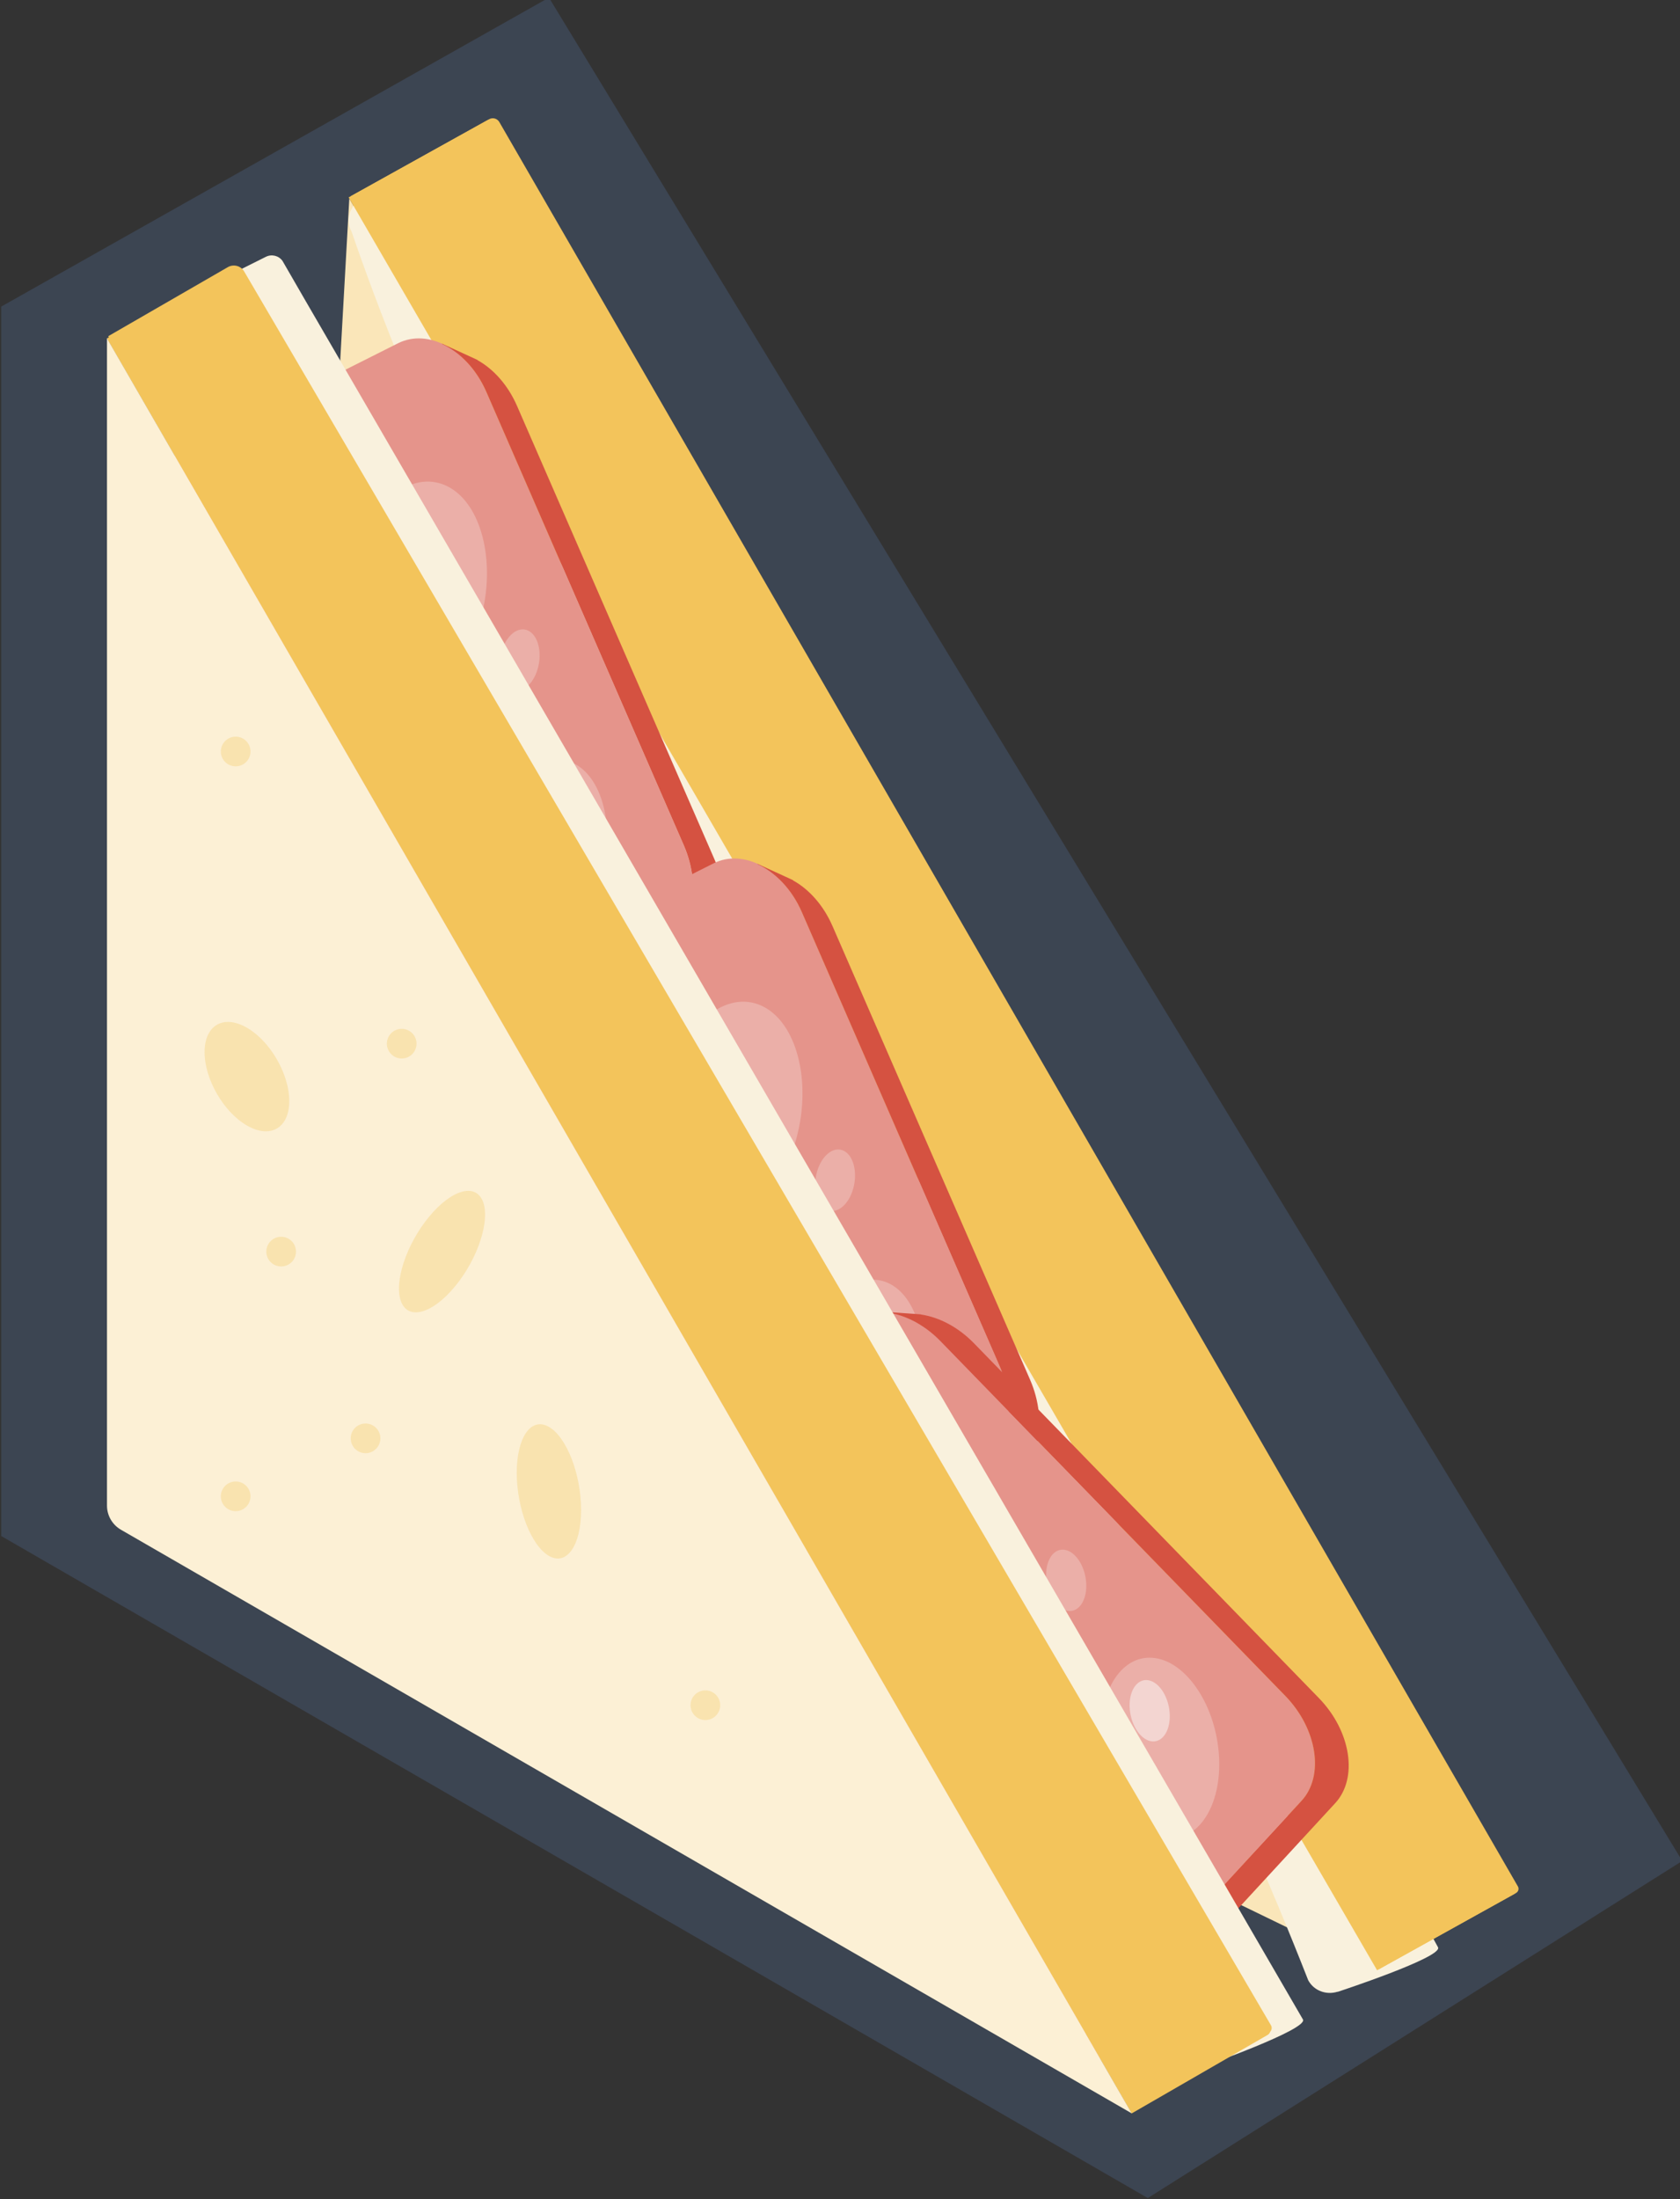 <?xml version="1.0" encoding="UTF-8" standalone="no"?>
<!-- Created with Inkscape (http://www.inkscape.org/) -->

<svg
   xmlns:dc="http://purl.org/dc/elements/1.1/"
   xmlns:cc="http://creativecommons.org/ns#"
   xmlns:rdf="http://www.w3.org/1999/02/22-rdf-syntax-ns#"
   xmlns:svg="http://www.w3.org/2000/svg"
   xmlns="http://www.w3.org/2000/svg"
   xmlns:sodipodi="http://sodipodi.sourceforge.net/DTD/sodipodi-0.dtd"
   xmlns:inkscape="http://www.inkscape.org/namespaces/inkscape"
   width="19.738mm"
   height="25.834mm"
   viewBox="0 0 19.738 25.834"
   version="1.1"
   id="svg9597"
   inkscape:version="0.92.4 (5da689c313, 2019-01-14)"
   sodipodi:docname="1.svg">
  <rect x="0" y="0" width="19.738" height="25.834" fill="#333333" stroke="none"/>
  <defs
     id="defs9591">
    <clipPath
       clipPathUnits="userSpaceOnUse"
       id="clipPath6849">
      <path
         d="m 639.854,372.882 h 7.281 v -4.472 h -7.281 z"
         id="path6847"
         inkscape:connector-curvature="0" />
    </clipPath>
    <clipPath
       clipPathUnits="userSpaceOnUse"
       id="clipPath6825">
      <path
         d="m 644.06,374.48 h 1.55 v -1.344 h -1.55 z"
         id="path6823"
         inkscape:connector-curvature="0" />
    </clipPath>
    <clipPath
       clipPathUnits="userSpaceOnUse"
       id="clipPath6801">
      <path
         d="m 646.218,413.306 h 4.234 v -6.507 h -4.234 z"
         id="path6799"
         inkscape:connector-curvature="0" />
    </clipPath>
    <clipPath
       clipPathUnits="userSpaceOnUse"
       id="clipPath6769">
      <path
         d="m 644.003,411.108 h 13.211 v -16.47 h -13.211 z"
         id="path6767"
         inkscape:connector-curvature="0" />
    </clipPath>
    <clipPath
       clipPathUnits="userSpaceOnUse"
       id="clipPath6753">
      <path
         d="m 644.048,392.665 h 13.402 v -48.61 h -13.402 z"
         id="path6751"
         inkscape:connector-curvature="0" />
    </clipPath>
    <clipPath
       clipPathUnits="userSpaceOnUse"
       id="clipPath6717">
      <path
         d="m 602.371,393.05 h 4.474 v -22.112 h -4.474 z"
         id="path6715"
         inkscape:connector-curvature="0" />
    </clipPath>
    <clipPath
       clipPathUnits="userSpaceOnUse"
       id="clipPath6697">
      <path
         d="m 613.576,384.367 h 5.182 v -10.129 h -5.182 z"
         id="path6695"
         inkscape:connector-curvature="0" />
    </clipPath>
    <clipPath
       clipPathUnits="userSpaceOnUse"
       id="clipPath6669">
      <path
         d="m 613.386,396.84 h 7.566 v -25.429 h -7.566 z"
         id="path6667"
         inkscape:connector-curvature="0" />
    </clipPath>
    <clipPath
       clipPathUnits="userSpaceOnUse"
       id="clipPath6641">
      <path
         d="m 552.901,384.161 h 7.169 v -15.138 h -7.169 z"
         id="path6639"
         inkscape:connector-curvature="0" />
    </clipPath>
    <clipPath
       clipPathUnits="userSpaceOnUse"
       id="clipPath6625">
      <path
         d="m 552.901,384.161 h 7.169 v -15.138 h -7.169 z"
         id="path6623"
         inkscape:connector-curvature="0" />
    </clipPath>
    <clipPath
       clipPathUnits="userSpaceOnUse"
       id="clipPath6557">
      <path
         d="m 536.568,388.35 h 16.803 v -26.575 h -16.803 z"
         id="path6555"
         inkscape:connector-curvature="0" />
    </clipPath>
    <clipPath
       clipPathUnits="userSpaceOnUse"
       id="clipPath6529">
      <path
         d="m 588.32,347.43 h 2.813 v -3.674 h -2.813 z"
         id="path6527"
         inkscape:connector-curvature="0" />
    </clipPath>
    <clipPath
       clipPathUnits="userSpaceOnUse"
       id="clipPath6509">
      <path
         d="m 590.532,348.211 h 3.889 v -3.594 h -3.889 z"
         id="path6507"
         inkscape:connector-curvature="0" />
    </clipPath>
    <clipPath
       clipPathUnits="userSpaceOnUse"
       id="clipPath6413">
      <path
         d="m 569.682,359.289 h 11.913 v -6.968 h -11.913 z"
         id="path6411"
         inkscape:connector-curvature="0" />
    </clipPath>
    <clipPath
       clipPathUnits="userSpaceOnUse"
       id="clipPath6317">
      <path
         d="M 566.216,356.047 H 578.14 V 349.16 H 566.216 Z"
         id="path6315"
         inkscape:connector-curvature="0" />
    </clipPath>
    <clipPath
       clipPathUnits="userSpaceOnUse"
       id="clipPath6221">
      <path
         d="m 592.956,348.428 h 11.924 v -6.887 h -11.924 z"
         id="path6219"
         inkscape:connector-curvature="0" />
    </clipPath>
    <clipPath
       clipPathUnits="userSpaceOnUse"
       id="clipPath6125">
      <path
         d="m 562.556,353.602 h 11.923 v -6.887 h -11.923 z"
         id="path6123"
         inkscape:connector-curvature="0" />
    </clipPath>
    <clipPath
       clipPathUnits="userSpaceOnUse"
       id="clipPath6029">
      <path
         d="m 577.154,346.561 h 11.924 v -6.886 h -11.924 z"
         id="path6027"
         inkscape:connector-curvature="0" />
    </clipPath>
    <clipPath
       clipPathUnits="userSpaceOnUse"
       id="clipPath5989">
      <path
         d="m 571.3,344.846 h 40.078 V 330.023 H 571.3 Z"
         id="path5987"
         inkscape:connector-curvature="0" />
    </clipPath>
    <clipPath
       clipPathUnits="userSpaceOnUse"
       id="clipPath7809">
      <path
         d="m 646.342,208.985 h 4.182 v -20.497 h -4.182 z"
         id="path7807"
         inkscape:connector-curvature="0" />
    </clipPath>
    <clipPath
       clipPathUnits="userSpaceOnUse"
       id="clipPath7781">
      <path
         d="m 639.362,192.257 h 2.048 v -2.048 h -2.048 z"
         id="path7779"
         inkscape:connector-curvature="0" />
    </clipPath>
    <clipPath
       clipPathUnits="userSpaceOnUse"
       id="clipPath7765">
      <path
         d="m 642.122,194.771 h 2.048 v -2.048 h -2.048 z"
         id="path7763"
         inkscape:connector-curvature="0" />
    </clipPath>
    <clipPath
       clipPathUnits="userSpaceOnUse"
       id="clipPath7749">
      <path
         d="m 638.338,197.434 h 2.048 v -2.048 h -2.048 z"
         id="path7747"
         inkscape:connector-curvature="0" />
    </clipPath>
    <clipPath
       clipPathUnits="userSpaceOnUse"
       id="clipPath7733">
      <path
         d="m 643.146,200.666 h 2.048 v -2.048 h -2.048 z"
         id="path7731"
         inkscape:connector-curvature="0" />
    </clipPath>
    <clipPath
       clipPathUnits="userSpaceOnUse"
       id="clipPath7717">
      <path
         d="m 639.362,203.783 h 2.048 v -2.047 h -2.048 z"
         id="path7715"
         inkscape:connector-curvature="0" />
    </clipPath>
    <clipPath
       clipPathUnits="userSpaceOnUse"
       id="clipPath7689">
      <path
         d="m 598.802,183.167 h 2.21 v -1.766 h -2.21 z"
         id="path7687"
         inkscape:connector-curvature="0" />
    </clipPath>
    <clipPath
       clipPathUnits="userSpaceOnUse"
       id="clipPath7669">
      <path
         d="m 591.824,183.232 h 2.209 v -1.706 h -2.209 z"
         id="path7667"
         inkscape:connector-curvature="0" />
    </clipPath>
    <clipPath
       clipPathUnits="userSpaceOnUse"
       id="clipPath7649">
      <path
         d="m 587.787,189.214 h 2.21 v -1.766 h -2.21 z"
         id="path7647"
         inkscape:connector-curvature="0" />
    </clipPath>
    <clipPath
       clipPathUnits="userSpaceOnUse"
       id="clipPath7629">
      <path
         d="m 599.442,195.819 h 2.21 v -1.528 h -2.21 z"
         id="path7627"
         inkscape:connector-curvature="0" />
    </clipPath>
    <clipPath
       clipPathUnits="userSpaceOnUse"
       id="clipPath7609">
      <path
         d="m 604.723,187.898 h 2.209 v -1.767 h -2.209 z"
         id="path7607"
         inkscape:connector-curvature="0" />
    </clipPath>
    <clipPath
       clipPathUnits="userSpaceOnUse"
       id="clipPath7589">
      <path
         d="m 605.207,191.972 h 2.21 v -1.766 h -2.21 z"
         id="path7587"
         inkscape:connector-curvature="0" />
    </clipPath>
    <clipPath
       clipPathUnits="userSpaceOnUse"
       id="clipPath7541">
      <path
         d="m 611.781,183.669 h 3.639 v -4.865 h -3.639 z"
         id="path7539"
         inkscape:connector-curvature="0" />
    </clipPath>
    <clipPath
       clipPathUnits="userSpaceOnUse"
       id="clipPath7497">
      <path
         d="m 588.795,196.002 h 4.088 v -3.991 h -4.088 z"
         id="path7495"
         inkscape:connector-curvature="0" />
    </clipPath>
    <clipPath
       clipPathUnits="userSpaceOnUse"
       id="clipPath7453">
      <path
         d="m 587.006,183.032 h 4.089 v -3.992 h -4.089 z"
         id="path7451"
         inkscape:connector-curvature="0" />
    </clipPath>
    <clipPath
       clipPathUnits="userSpaceOnUse"
       id="clipPath6997">
      <path
         d="m 580.941,199.587 h 40.78 v -21.465 h -40.78 z"
         id="path6995"
         inkscape:connector-curvature="0" />
    </clipPath>
    <clipPath
       clipPathUnits="userSpaceOnUse"
       id="clipPath6981">
      <path
         d="m 590.834,191.488 h 14.189 v -6.17 h -14.189 z"
         id="path6979"
         inkscape:connector-curvature="0" />
    </clipPath>
    <clipPath
       clipPathUnits="userSpaceOnUse"
       id="clipPath2033">
      <path
         d="m 70.953,103.592 h 0.988 v -0.989 h -0.988 z"
         id="path2031"
         inkscape:connector-curvature="0" />
    </clipPath>
    <clipPath
       clipPathUnits="userSpaceOnUse"
       id="clipPath2017">
      <path
         d="m 76.479,93.869 h 0.988 v -0.988 h -0.988 z"
         id="path2015"
         inkscape:connector-curvature="0" />
    </clipPath>
    <clipPath
       clipPathUnits="userSpaceOnUse"
       id="clipPath2001">
      <path
         d="m 86.585,71.853 h 0.988 v -0.988 h -0.988 z"
         id="path1999"
         inkscape:connector-curvature="0" />
    </clipPath>
    <clipPath
       clipPathUnits="userSpaceOnUse"
       id="clipPath1985">
      <path
         d="m 75.276,80.735 h 0.988 v -0.988 h -0.988 z"
         id="path1983"
         inkscape:connector-curvature="0" />
    </clipPath>
    <clipPath
       clipPathUnits="userSpaceOnUse"
       id="clipPath1969">
      <path
         d="m 72.467,86.949 h 0.988 V 85.961 H 72.467 Z"
         id="path1967"
         inkscape:connector-curvature="0" />
    </clipPath>
    <clipPath
       clipPathUnits="userSpaceOnUse"
       id="clipPath1953">
      <path
         d="m 70.953,78.805 h 0.988 v -0.988 h -0.988 z"
         id="path1951"
         inkscape:connector-curvature="0" />
    </clipPath>
    <clipPath
       clipPathUnits="userSpaceOnUse"
       id="clipPath1937">
      <path
         d="m 76.882,88.476 h 2.866 v -4.043 h -2.866 z"
         id="path1935"
         inkscape:connector-curvature="0" />
    </clipPath>
    <clipPath
       clipPathUnits="userSpaceOnUse"
       id="clipPath1921">
      <path
         d="m 80.802,80.709 h 2.142 v -4.469 h -2.142 z"
         id="path1919"
         inkscape:connector-curvature="0" />
    </clipPath>
    <clipPath
       clipPathUnits="userSpaceOnUse"
       id="clipPath1905">
      <path
         d="m 70.413,94.098 h 2.818 v -3.639 h -2.818 z"
         id="path1903"
         inkscape:connector-curvature="0" />
    </clipPath>
    <clipPath
       clipPathUnits="userSpaceOnUse"
       id="clipPath1885">
      <path
         d="M 67.205,119.271 H 105.929 V 57.848 H 67.205 Z"
         id="path1883"
         inkscape:connector-curvature="0" />
    </clipPath>
    <clipPath
       clipPathUnits="userSpaceOnUse"
       id="clipPath1753">
      <path
         d="M 75.276,124.172 H 114.145 V 62.579 H 75.276 Z"
         id="path1751"
         inkscape:connector-curvature="0" />
    </clipPath>
    <clipPath
       clipPathUnits="userSpaceOnUse"
       id="clipPath1725">
      <path
         d="M 63.643,128.187 H 119.594 V 54.957 H 63.643 Z"
         id="path1723"
         inkscape:connector-curvature="0" />
    </clipPath>
  </defs>
  <sodipodi:namedview
     id="base"
     pagecolor="#ffffff"
     bordercolor="#666666"
     borderopacity="1.0"
     inkscape:pageopacity="0.0"
     inkscape:pageshadow="2"
     inkscape:zoom="1.979899"
     inkscape:cx="58.394377"
     inkscape:cy="60.50202"
     inkscape:document-units="mm"
     inkscape:current-layer="layer1"
     showgrid="false"
     inkscape:window-width="1920"
     inkscape:window-height="1017"
     inkscape:window-x="1912"
     inkscape:window-y="-8"
     inkscape:window-maximized="1" />
  <g
     inkscape:label="Layer 1"
     inkscape:groupmode="layer"
     id="layer1"
     transform="translate(-168.429,-162.872)">
    <g
       transform="matrix(0.353,0,0,-0.353,145.977,208.094)"
       id="g1719">
      <g
         id="g1721" />
      <g
         id="g1733">
        <g
           clip-path="url(#clipPath1725)"
           id="g1731"
           style="opacity:0.22">
          <g
             transform="translate(63.643,117.904)"
             id="g1729">
            <path
               d="m 0,0 v -40.914 l 38.163,-22.033 17.788,11.219 -37.72,62.011 z"
               style="fill:#5c82c1;fill-opacity:1;fill-rule:nonzero;stroke:none"
               id="path1727"
               inkscape:connector-curvature="0" />
          </g>
        </g>
      </g>
    </g>
    <g
       id="g1735"
       transform="matrix(0.353,0,0,-0.353,172.533,165.204)">
      <path
         d="M 0,0 -2.315,-41.268 34.229,-59 Z"
         style="fill:#fae6b9;fill-opacity:1;fill-rule:nonzero;stroke:none"
         id="path1737"
         inkscape:connector-curvature="0" />
    </g>
    <g
       id="g1739"
       transform="matrix(0.353,0,0,-0.353,185.324,185.748)">
      <path
         d="m 0,0 -31.836,58.184 c -0.292,0.534 0.085,1.116 0.606,1.198 l -0.002,0.006 -4.43,-1.126 0.003,-0.003 c -0.463,-0.14 -0.768,-0.677 -0.497,-1.173 7.548,-21.938 21.434,-31.678 31.836,-58.184 0.197,-0.361 0.615,-0.496 0.977,-0.381 l 10e-4,-0.005 c 0,0 3.522,1.156 3.342,1.484"
         style="fill:#f9f1dd;fill-opacity:1;fill-rule:nonzero;stroke:none"
         id="path1741"
         inkscape:connector-curvature="0" />
    </g>
    <g
       id="g1743"
       transform="matrix(0.353,0,0,-0.353,184.608,186.018)">
      <path
         d="m 0,0 4.56,2.534 c 0.076,0.044 0.102,0.142 0.058,0.217 l -33.901,58.718 c -0.069,0.119 -0.221,0.16 -0.341,0.092 L -34.229,59 Z"
         style="fill:#f3c45b;fill-opacity:1;fill-rule:nonzero;stroke:none"
         id="path1745"
         inkscape:connector-curvature="0" />
    </g>
    <g
       transform="matrix(0.353,0,0,-0.353,145.977,208.094)"
       id="g1747">
      <g
         id="g1749" />
      <g
         id="g1761">
        <g
           clip-path="url(#clipPath1753)"
           id="g1759">
          <g
             transform="translate(109.505,62.578)"
             id="g1757">
            <path
               d="m 0,0 4.56,2.534 c 0.076,0.044 0.102,0.142 0.058,0.217 l -33.901,58.718 c -0.069,0.119 -0.221,0.16 -0.341,0.092 L -34.229,59 Z"
               style="fill:#f3c45b;fill-opacity:1;fill-rule:nonzero;stroke:none"
               id="path1755"
               inkscape:connector-curvature="0" />
          </g>
        </g>
      </g>
    </g>
    <g
       id="g1763"
       transform="matrix(0.353,0,0,-0.353,176.463,172.804)">
      <path
         d="m 0,0 -6.573,15.093 c -0.612,1.403 -1.927,2.128 -2.939,1.619 l -7.983,-4.012 6.763,-21.191 10.006,5.029 C 0.286,-2.953 0.611,-1.403 0,0"
         style="fill:#e5948b;fill-opacity:1;fill-rule:nonzero;stroke:none"
         id="path1765"
         inkscape:connector-curvature="0" />
    </g>
    <g
       id="g1767"
       transform="matrix(0.353,0,0,-0.353,175.158,171.834)">
      <path
         d="M 0,0 C 0.982,-0.45 1.414,-2.115 0.964,-3.72 0.515,-5.324 -0.645,-6.26 -1.627,-5.81 -2.609,-5.359 -3.041,-3.694 -2.591,-2.09 -2.142,-0.485 -0.981,0.45 0,0"
         style="fill:#ebafa8;fill-opacity:1;fill-rule:nonzero;stroke:none"
         id="path1769"
         inkscape:connector-curvature="0" />
    </g>
    <g
       id="g1771"
       transform="matrix(0.353,0,0,-0.353,174.632,170.279)">
      <path
         d="m 0,0 c 0.333,-0.152 0.48,-0.718 0.327,-1.263 -0.152,-0.545 -0.546,-0.862 -0.88,-0.71 -0.333,0.154 -0.48,0.719 -0.327,1.264 C -0.728,-0.165 -0.333,0.153 0,0"
         style="fill:#ebafa8;fill-opacity:1;fill-rule:nonzero;stroke:none"
         id="path1773"
         inkscape:connector-curvature="0" />
    </g>
    <g
       id="g1775"
       transform="matrix(0.353,0,0,-0.353,171.784,168.581)">
      <path
         d="m 0,0 c 0.333,-0.152 0.48,-0.718 0.328,-1.263 -0.153,-0.545 -0.547,-0.862 -0.881,-0.71 -0.333,0.154 -0.48,0.719 -0.327,1.264 C -0.728,-0.165 -0.333,0.153 0,0"
         style="fill:#ebafa8;fill-opacity:1;fill-rule:nonzero;stroke:none"
         id="path1777"
         inkscape:connector-curvature="0" />
    </g>
    <g
       id="g1779"
       transform="matrix(0.353,0,0,-0.353,175.008,172.058)">
      <path
         d="M 0,0 C 0.333,-0.153 0.48,-0.719 0.328,-1.264 0.175,-1.809 -0.219,-2.126 -0.552,-1.974 -0.886,-1.82 -1.032,-1.255 -0.88,-0.71 -0.727,-0.165 -0.333,0.152 0,0"
         style="fill:#f3d5d1;fill-opacity:1;fill-rule:nonzero;stroke:none"
         id="path1781"
         inkscape:connector-curvature="0" />
    </g>
    <g
       id="g1783"
       transform="matrix(0.353,0,0,-0.353,173.764,169.096)">
      <path
         d="M 0,0 C 0.333,-0.153 0.48,-0.719 0.327,-1.264 0.175,-1.809 -0.219,-2.126 -0.553,-1.974 -0.886,-1.82 -1.033,-1.255 -0.88,-0.71 -0.728,-0.165 -0.333,0.152 0,0"
         style="fill:#f3d5d1;fill-opacity:1;fill-rule:nonzero;stroke:none"
         id="path1785"
         inkscape:connector-curvature="0" />
    </g>
    <g
       id="g1787"
       transform="matrix(0.353,0,0,-0.353,173.614,173.911)">
      <path
         d="M 0,0 C 0.333,-0.152 0.48,-0.719 0.328,-1.263 0.175,-1.808 -0.219,-2.126 -0.552,-1.973 -0.886,-1.82 -1.032,-1.255 -0.88,-0.71 -0.727,-0.165 -0.333,0.152 0,0"
         style="fill:#f3d5d1;fill-opacity:1;fill-rule:nonzero;stroke:none"
         id="path1789"
         inkscape:connector-curvature="0" />
    </g>
    <g
       id="g1791"
       transform="matrix(0.353,0,0,-0.353,173.669,168.577)">
      <path
         d="m 0,0 c 1.173,-0.538 1.688,-2.531 1.15,-4.453 -0.539,-1.922 -1.926,-3.044 -3.099,-2.506 -1.174,0.537 -1.688,2.531 -1.15,4.453 C -2.561,-0.584 -1.173,0.538 0,0"
         style="fill:#ebafa8;fill-opacity:1;fill-rule:nonzero;stroke:none"
         id="path1793"
         inkscape:connector-curvature="0" />
    </g>
    <g
       id="g1795"
       transform="matrix(0.353,0,0,-0.353,176.824,172.969)">
      <path
         d="m 0,0 -6.573,15.093 c -0.304,0.698 -0.783,1.227 -1.312,1.522 l -0.007,0.011 -1.182,0.542 0.009,-0.016 c 0.59,-0.27 1.136,-0.824 1.47,-1.59 L -1.022,0.469 c 0.611,-1.404 0.286,-2.953 -0.726,-3.462 l -10.134,-5.094 0.29,-0.837 10.866,5.462 C 0.286,-2.953 0.611,-1.403 0,0"
         style="fill:#d55241;fill-opacity:1;fill-rule:nonzero;stroke:none"
         id="path1797"
         inkscape:connector-curvature="0" />
    </g>
    <g
       id="g1799"
       transform="matrix(0.353,0,0,-0.353,180.17,178.914)">
      <path
         d="m 0,0 -6.573,15.093 c -0.612,1.403 -1.927,2.128 -2.939,1.619 l -7.983,-4.012 6.763,-21.191 10.006,5.029 C 0.286,-2.953 0.611,-1.403 0,0"
         style="fill:#e5948b;fill-opacity:1;fill-rule:nonzero;stroke:none"
         id="path1801"
         inkscape:connector-curvature="0" />
    </g>
    <g
       id="g1803"
       transform="matrix(0.353,0,0,-0.353,178.865,177.945)">
      <path
         d="M 0,0 C 0.982,-0.45 1.414,-2.115 0.964,-3.72 0.515,-5.324 -0.645,-6.26 -1.627,-5.81 -2.608,-5.359 -3.04,-3.694 -2.591,-2.09 -2.142,-0.486 -0.981,0.45 0,0"
         style="fill:#ebafa8;fill-opacity:1;fill-rule:nonzero;stroke:none"
         id="path1805"
         inkscape:connector-curvature="0" />
    </g>
    <g
       id="g1807"
       transform="matrix(0.353,0,0,-0.353,178.338,176.389)">
      <path
         d="M 0,0 C 0.333,-0.152 0.48,-0.718 0.327,-1.263 0.175,-1.808 -0.219,-2.126 -0.553,-1.973 -0.886,-1.82 -1.033,-1.254 -0.88,-0.71 -0.728,-0.165 -0.333,0.153 0,0"
         style="fill:#ebafa8;fill-opacity:1;fill-rule:nonzero;stroke:none"
         id="path1809"
         inkscape:connector-curvature="0" />
    </g>
    <g
       id="g1811"
       transform="matrix(0.353,0,0,-0.353,175.491,174.692)">
      <path
         d="M 0,0 C 0.333,-0.152 0.48,-0.718 0.328,-1.263 0.175,-1.808 -0.219,-2.126 -0.552,-1.973 -0.886,-1.82 -1.032,-1.254 -0.88,-0.71 -0.727,-0.165 -0.333,0.153 0,0"
         style="fill:#ebafa8;fill-opacity:1;fill-rule:nonzero;stroke:none"
         id="path1813"
         inkscape:connector-curvature="0" />
    </g>
    <g
       id="g1815"
       transform="matrix(0.353,0,0,-0.353,178.715,178.169)">
      <path
         d="M 0,0 C 0.333,-0.153 0.48,-0.719 0.327,-1.264 0.174,-1.809 -0.219,-2.126 -0.553,-1.974 -0.886,-1.82 -1.033,-1.255 -0.88,-0.71 -0.728,-0.165 -0.333,0.152 0,0"
         style="fill:#f3d5d1;fill-opacity:1;fill-rule:nonzero;stroke:none"
         id="path1817"
         inkscape:connector-curvature="0" />
    </g>
    <g
       id="g1819"
       transform="matrix(0.353,0,0,-0.353,177.471,175.207)">
      <path
         d="m 0,0 c 0.333,-0.152 0.48,-0.718 0.328,-1.263 -0.153,-0.545 -0.547,-0.862 -0.881,-0.71 -0.333,0.154 -0.48,0.719 -0.327,1.264 C -0.728,-0.164 -0.333,0.153 0,0"
         style="fill:#f3d5d1;fill-opacity:1;fill-rule:nonzero;stroke:none"
         id="path1821"
         inkscape:connector-curvature="0" />
    </g>
    <g
       id="g1823"
       transform="matrix(0.353,0,0,-0.353,177.321,180.021)">
      <path
         d="M 0,0 C 0.333,-0.153 0.48,-0.719 0.327,-1.264 0.175,-1.808 -0.219,-2.126 -0.553,-1.973 -0.886,-1.82 -1.033,-1.255 -0.88,-0.71 -0.728,-0.165 -0.333,0.152 0,0"
         style="fill:#f3d5d1;fill-opacity:1;fill-rule:nonzero;stroke:none"
         id="path1825"
         inkscape:connector-curvature="0" />
    </g>
    <g
       id="g1827"
       transform="matrix(0.353,0,0,-0.353,177.376,174.687)">
      <path
         d="m 0,0 c 1.173,-0.538 1.688,-2.531 1.15,-4.453 -0.539,-1.922 -1.926,-3.044 -3.099,-2.506 -1.174,0.537 -1.688,2.531 -1.15,4.453 C -2.561,-0.584 -1.173,0.538 0,0"
         style="fill:#ebafa8;fill-opacity:1;fill-rule:nonzero;stroke:none"
         id="path1829"
         inkscape:connector-curvature="0" />
    </g>
    <g
       id="g1831"
       transform="matrix(0.353,0,0,-0.353,180.531,179.08)">
      <path
         d="m 0,0 -6.574,15.093 c -0.304,0.698 -0.782,1.227 -1.312,1.521 l -0.007,0.012 -1.182,0.542 0.01,-0.016 c 0.589,-0.271 1.135,-0.824 1.469,-1.59 L -1.022,0.469 c 0.611,-1.404 0.286,-2.953 -0.727,-3.462 l -10.133,-5.094 0.289,-0.837 10.867,5.462 C 0.286,-2.953 0.611,-1.403 0,0"
         style="fill:#d55241;fill-opacity:1;fill-rule:nonzero;stroke:none"
         id="path1833"
         inkscape:connector-curvature="0" />
    </g>
    <g
       id="g1835"
       transform="matrix(0.353,0,0,-0.353,183.529,182.794)">
      <path
         d="m 0,0 -11.475,11.804 c -1.067,1.097 -2.554,1.311 -3.321,0.478 l -6.054,-6.57 13.803,-17.443 7.589,8.236 C 1.31,-2.662 1.067,-1.097 0,0"
         style="fill:#e5948b;fill-opacity:1;fill-rule:nonzero;stroke:none"
         id="path1837"
         inkscape:connector-curvature="0" />
    </g>
    <g
       id="g1839"
       transform="matrix(0.353,0,0,-0.353,181.966,182.347)">
      <path
         d="M 0,0 C 1.077,-0.074 2.068,-1.48 2.214,-3.14 2.359,-4.8 1.604,-6.085 0.527,-6.01 -0.55,-5.936 -1.542,-4.529 -1.687,-2.869 -1.833,-1.21 -1.078,0.075 0,0"
         style="fill:#ebafa8;fill-opacity:1;fill-rule:nonzero;stroke:none"
         id="path1841"
         inkscape:connector-curvature="0" />
    </g>
    <g
       id="g1843"
       transform="matrix(0.353,0,0,-0.353,180.924,181.077)">
      <path
         d="m 0,0 c 0.366,-0.025 0.703,-0.503 0.752,-1.066 0.049,-0.564 -0.207,-1 -0.573,-0.975 -0.366,0.025 -0.702,0.503 -0.752,1.066 -0.05,0.564 0.207,1 0.573,0.975"
         style="fill:#ebafa8;fill-opacity:1;fill-rule:nonzero;stroke:none"
         id="path1845"
         inkscape:connector-curvature="0" />
    </g>
    <g
       id="g1847"
       transform="matrix(0.353,0,0,-0.353,177.661,180.493)">
      <path
         d="m 0,0 c 0.366,-0.025 0.703,-0.503 0.752,-1.066 0.049,-0.564 -0.207,-1 -0.573,-0.975 -0.366,0.025 -0.702,0.503 -0.752,1.066 C -0.622,-0.41 -0.366,0.025 0,0"
         style="fill:#ebafa8;fill-opacity:1;fill-rule:nonzero;stroke:none"
         id="path1849"
         inkscape:connector-curvature="0" />
    </g>
    <g
       id="g1851"
       transform="matrix(0.353,0,0,-0.353,181.905,182.609)">
      <path
         d="m 0,0 c 0.366,-0.025 0.703,-0.503 0.752,-1.066 0.049,-0.564 -0.207,-1 -0.573,-0.975 -0.366,0.025 -0.703,0.503 -0.752,1.066 -0.05,0.564 0.207,1 0.573,0.975"
         style="fill:#f3d5d1;fill-opacity:1;fill-rule:nonzero;stroke:none"
         id="path1853"
         inkscape:connector-curvature="0" />
    </g>
    <g
       id="g1855"
       transform="matrix(0.353,0,0,-0.353,179.696,180.276)">
      <path
         d="m 0,0 c 0.366,-0.025 0.702,-0.502 0.752,-1.066 0.049,-0.564 -0.208,-1 -0.573,-0.975 -0.366,0.025 -0.703,0.503 -0.752,1.067 C -0.623,-0.41 -0.366,0.025 0,0"
         style="fill:#f3d5d1;fill-opacity:1;fill-rule:nonzero;stroke:none"
         id="path1857"
         inkscape:connector-curvature="0" />
    </g>
    <g
       id="g1859"
       transform="matrix(0.353,0,0,-0.353,181.254,184.834)">
      <path
         d="m 0,0 c 0.366,-0.025 0.702,-0.503 0.752,-1.066 0.049,-0.565 -0.208,-1 -0.573,-0.975 -0.366,0.025 -0.703,0.503 -0.752,1.066 -0.05,0.564 0.207,1 0.573,0.975"
         style="fill:#f3d5d1;fill-opacity:1;fill-rule:nonzero;stroke:none"
         id="path1861"
         inkscape:connector-curvature="0" />
    </g>
    <g
       id="g1863"
       transform="matrix(0.353,0,0,-0.353,179.424,179.824)">
      <path
         d="M 0,0 C 1.288,-0.09 2.473,-1.773 2.647,-3.762 2.821,-5.75 1.919,-7.289 0.631,-7.2 -0.656,-7.11 -1.841,-5.427 -2.016,-3.438 -2.19,-1.45 -1.288,0.089 0,0"
         style="fill:#ebafa8;fill-opacity:1;fill-rule:nonzero;stroke:none"
         id="path1865"
         inkscape:connector-curvature="0" />
    </g>
    <g
       id="g1867"
       transform="matrix(0.353,0,0,-0.353,183.925,182.821)">
      <path
         d="m 0,0 -11.475,11.803 c -0.531,0.547 -1.166,0.873 -1.765,0.962 l -0.01,0.007 -1.297,0.091 0.014,-0.011 c 0.648,-0.046 1.354,-0.372 1.936,-0.971 L -1.122,0.077 c 1.067,-1.097 1.31,-2.662 0.542,-3.495 l -7.685,-8.341 0.566,-0.68 8.241,8.944 C 1.31,-2.662 1.067,-1.098 0,0"
         style="fill:#d55241;fill-opacity:1;fill-rule:nonzero;stroke:none"
         id="path1869"
         inkscape:connector-curvature="0" />
    </g>
    <g
       id="g1871"
       transform="matrix(0.353,0,0,-0.353,183.737,186.596)">
      <path
         d="m 0,0 -33.244,57.278 -0.719,1.246 c -0.125,0.175 -0.359,0.233 -0.552,0.137 l -2.492,-1.245 0.003,-0.003 c -0.459,-0.15 -0.753,-0.694 -0.47,-1.184 8.057,-21.756 22.165,-31.17 33.181,-57.427 0.206,-0.357 0.627,-0.482 0.986,-0.359 v -0.005 c 0,0 3.494,1.238 3.307,1.562"
         style="fill:#f9f1dd;fill-opacity:1;fill-rule:nonzero;stroke:none"
         id="path1873"
         inkscape:connector-curvature="0" />
    </g>
    <g
       id="g1875"
       transform="matrix(0.353,0,0,-0.353,171.09,166.037)">
      <path
         d="m 0,0 -3.981,-2.298 34.106,-59.071 4.528,2.614 c 0.086,0.05 0.116,0.16 0.065,0.246 L 0.545,-0.145 C 0.434,0.046 0.191,0.11 0,0"
         style="fill:#f3c45b;fill-opacity:1;fill-rule:nonzero;stroke:none"
         id="path1877"
         inkscape:connector-curvature="0" />
    </g>
    <g
       transform="matrix(0.353,0,0,-0.353,145.977,208.094)"
       id="g1879">
      <g
         id="g1881" />
      <g
         id="g1893">
        <g
           clip-path="url(#clipPath1885)"
           id="g1891">
          <g
             transform="translate(71.186,119.217)"
             id="g1889">
            <path
               d="m 0,0 -3.981,-2.298 34.106,-59.071 4.528,2.614 c 0.086,0.05 0.116,0.16 0.065,0.246 L 0.545,-0.145 C 0.434,0.046 0.191,0.11 0,0"
               style="fill:#f3c45b;fill-opacity:1;fill-rule:nonzero;stroke:none"
               id="path1887"
               inkscape:connector-curvature="0" />
          </g>
        </g>
      </g>
    </g>
    <g
       id="g1895"
       transform="matrix(0.353,0,0,-0.353,169.686,166.847)">
      <path
         d="M 0,0 34.106,-59.071 0.464,-39.648 C 0.177,-39.482 0,-39.176 0,-38.845 Z"
         style="fill:#fcf0d5;fill-opacity:1;fill-rule:nonzero;stroke:none"
         id="path1897"
         inkscape:connector-curvature="0" />
    </g>
    <g
       transform="matrix(0.353,0,0,-0.353,145.977,208.094)"
       id="g1899">
      <g
         id="g1901" />
      <g
         id="g1913">
        <g
           clip-path="url(#clipPath1905)"
           id="g1911"
           style="opacity:0.31">
          <g
             transform="translate(73.231,91.465)"
             id="g1909">
            <path
               d="m 0,0 c 0,-0.899 -0.631,-1.264 -1.409,-0.814 -0.779,0.45 -1.41,1.543 -1.41,2.441 0,0.898 0.631,1.263 1.41,0.813 C -0.631,1.991 0,0.898 0,0"
               style="fill:#f3c45b;fill-opacity:1;fill-rule:nonzero;stroke:none"
               id="path1907"
               inkscape:connector-curvature="0" />
          </g>
        </g>
      </g>
    </g>
    <g
       transform="matrix(0.353,0,0,-0.353,145.977,208.094)"
       id="g1915">
      <g
         id="g1917" />
      <g
         id="g1929">
        <g
           clip-path="url(#clipPath1921)"
           id="g1927"
           style="opacity:0.31">
          <g
             transform="translate(82.944,77.857)"
             id="g1925">
            <path
               d="m 0,0 c 0,-1.186 -0.479,-1.87 -1.071,-1.528 -0.592,0.341 -1.071,1.579 -1.071,2.764 0,1.186 0.479,1.87 1.071,1.529 C -0.479,2.424 0,1.186 0,0"
               style="fill:#f3c45b;fill-opacity:1;fill-rule:nonzero;stroke:none"
               id="path1923"
               inkscape:connector-curvature="0" />
          </g>
        </g>
      </g>
    </g>
    <g
       transform="matrix(0.353,0,0,-0.353,145.977,208.094)"
       id="g1931">
      <g
         id="g1933" />
      <g
         id="g1945">
        <g
           clip-path="url(#clipPath1937)"
           id="g1943"
           style="opacity:0.31">
          <g
             transform="translate(78.748,85.297)"
             id="g1941">
            <path
               d="m 0,0 c -0.754,-0.915 -1.56,-1.138 -1.799,-0.498 -0.239,0.64 0.179,1.899 0.933,2.814 0.754,0.915 1.559,1.138 1.799,0.498 C 1.172,2.175 0.754,0.914 0,0"
               style="fill:#f3c45b;fill-opacity:1;fill-rule:nonzero;stroke:none"
               id="path1939"
               inkscape:connector-curvature="0" />
          </g>
        </g>
      </g>
    </g>
    <g
       transform="matrix(0.353,0,0,-0.353,145.977,208.094)"
       id="g1947">
      <g
         id="g1949" />
      <g
         id="g1961">
        <g
           clip-path="url(#clipPath1953)"
           id="g1959"
           style="opacity:0.31">
          <g
             transform="translate(71.941,78.311)"
             id="g1957">
            <path
               d="m 0,0 c 0,-0.273 -0.221,-0.494 -0.494,-0.494 -0.273,0 -0.494,0.221 -0.494,0.494 0,0.272 0.221,0.494 0.494,0.494 C -0.221,0.494 0,0.272 0,0"
               style="fill:#f3c45b;fill-opacity:1;fill-rule:nonzero;stroke:none"
               id="path1955"
               inkscape:connector-curvature="0" />
          </g>
        </g>
      </g>
    </g>
    <g
       transform="matrix(0.353,0,0,-0.353,145.977,208.094)"
       id="g1963">
      <g
         id="g1965" />
      <g
         id="g1977">
        <g
           clip-path="url(#clipPath1969)"
           id="g1975"
           style="opacity:0.31">
          <g
             transform="translate(73.455,86.455)"
             id="g1973">
            <path
               d="m 0,0 c 0,-0.273 -0.221,-0.494 -0.494,-0.494 -0.273,0 -0.494,0.221 -0.494,0.494 0,0.272 0.221,0.494 0.494,0.494 C -0.221,0.494 0,0.272 0,0"
               style="fill:#f3c45b;fill-opacity:1;fill-rule:nonzero;stroke:none"
               id="path1971"
               inkscape:connector-curvature="0" />
          </g>
        </g>
      </g>
    </g>
    <g
       transform="matrix(0.353,0,0,-0.353,145.977,208.094)"
       id="g1979">
      <g
         id="g1981" />
      <g
         id="g1993">
        <g
           clip-path="url(#clipPath1985)"
           id="g1991"
           style="opacity:0.31">
          <g
             transform="translate(76.264,80.24)"
             id="g1989">
            <path
               d="m 0,0 c 0,-0.272 -0.221,-0.494 -0.494,-0.494 -0.273,0 -0.494,0.222 -0.494,0.494 0,0.273 0.221,0.494 0.494,0.494 C -0.221,0.494 0,0.273 0,0"
               style="fill:#f3c45b;fill-opacity:1;fill-rule:nonzero;stroke:none"
               id="path1987"
               inkscape:connector-curvature="0" />
          </g>
        </g>
      </g>
    </g>
    <g
       transform="matrix(0.353,0,0,-0.353,145.977,208.094)"
       id="g1995">
      <g
         id="g1997" />
      <g
         id="g2009">
        <g
           clip-path="url(#clipPath2001)"
           id="g2007"
           style="opacity:0.31">
          <g
             transform="translate(87.574,71.359)"
             id="g2005">
            <path
               d="m 0,0 c 0,-0.273 -0.221,-0.494 -0.494,-0.494 -0.273,0 -0.494,0.221 -0.494,0.494 0,0.272 0.221,0.494 0.494,0.494 C -0.221,0.494 0,0.272 0,0"
               style="fill:#f3c45b;fill-opacity:1;fill-rule:nonzero;stroke:none"
               id="path2003"
               inkscape:connector-curvature="0" />
          </g>
        </g>
      </g>
    </g>
    <g
       transform="matrix(0.353,0,0,-0.353,145.977,208.094)"
       id="g2011">
      <g
         id="g2013" />
      <g
         id="g2025">
        <g
           clip-path="url(#clipPath2017)"
           id="g2023"
           style="opacity:0.31">
          <g
             transform="translate(77.467,93.375)"
             id="g2021">
            <path
               d="m 0,0 c 0,-0.272 -0.221,-0.494 -0.494,-0.494 -0.273,0 -0.494,0.222 -0.494,0.494 0,0.273 0.221,0.494 0.494,0.494 C -0.221,0.494 0,0.273 0,0"
               style="fill:#f3c45b;fill-opacity:1;fill-rule:nonzero;stroke:none"
               id="path2019"
               inkscape:connector-curvature="0" />
          </g>
        </g>
      </g>
    </g>
    <g
       transform="matrix(0.353,0,0,-0.353,145.977,208.094)"
       id="g2027">
      <g
         id="g2029" />
      <g
         id="g2041">
        <g
           clip-path="url(#clipPath2033)"
           id="g2039"
           style="opacity:0.31">
          <g
             transform="translate(71.941,103.098)"
             id="g2037">
            <path
               d="m 0,0 c 0,-0.273 -0.221,-0.494 -0.494,-0.494 -0.273,0 -0.494,0.221 -0.494,0.494 0,0.272 0.221,0.494 0.494,0.494 C -0.221,0.494 0,0.272 0,0"
               style="fill:#f3c45b;fill-opacity:1;fill-rule:nonzero;stroke:none"
               id="path2035"
               inkscape:connector-curvature="0" />
          </g>
        </g>
      </g>
    </g>
  </g>
</svg>
